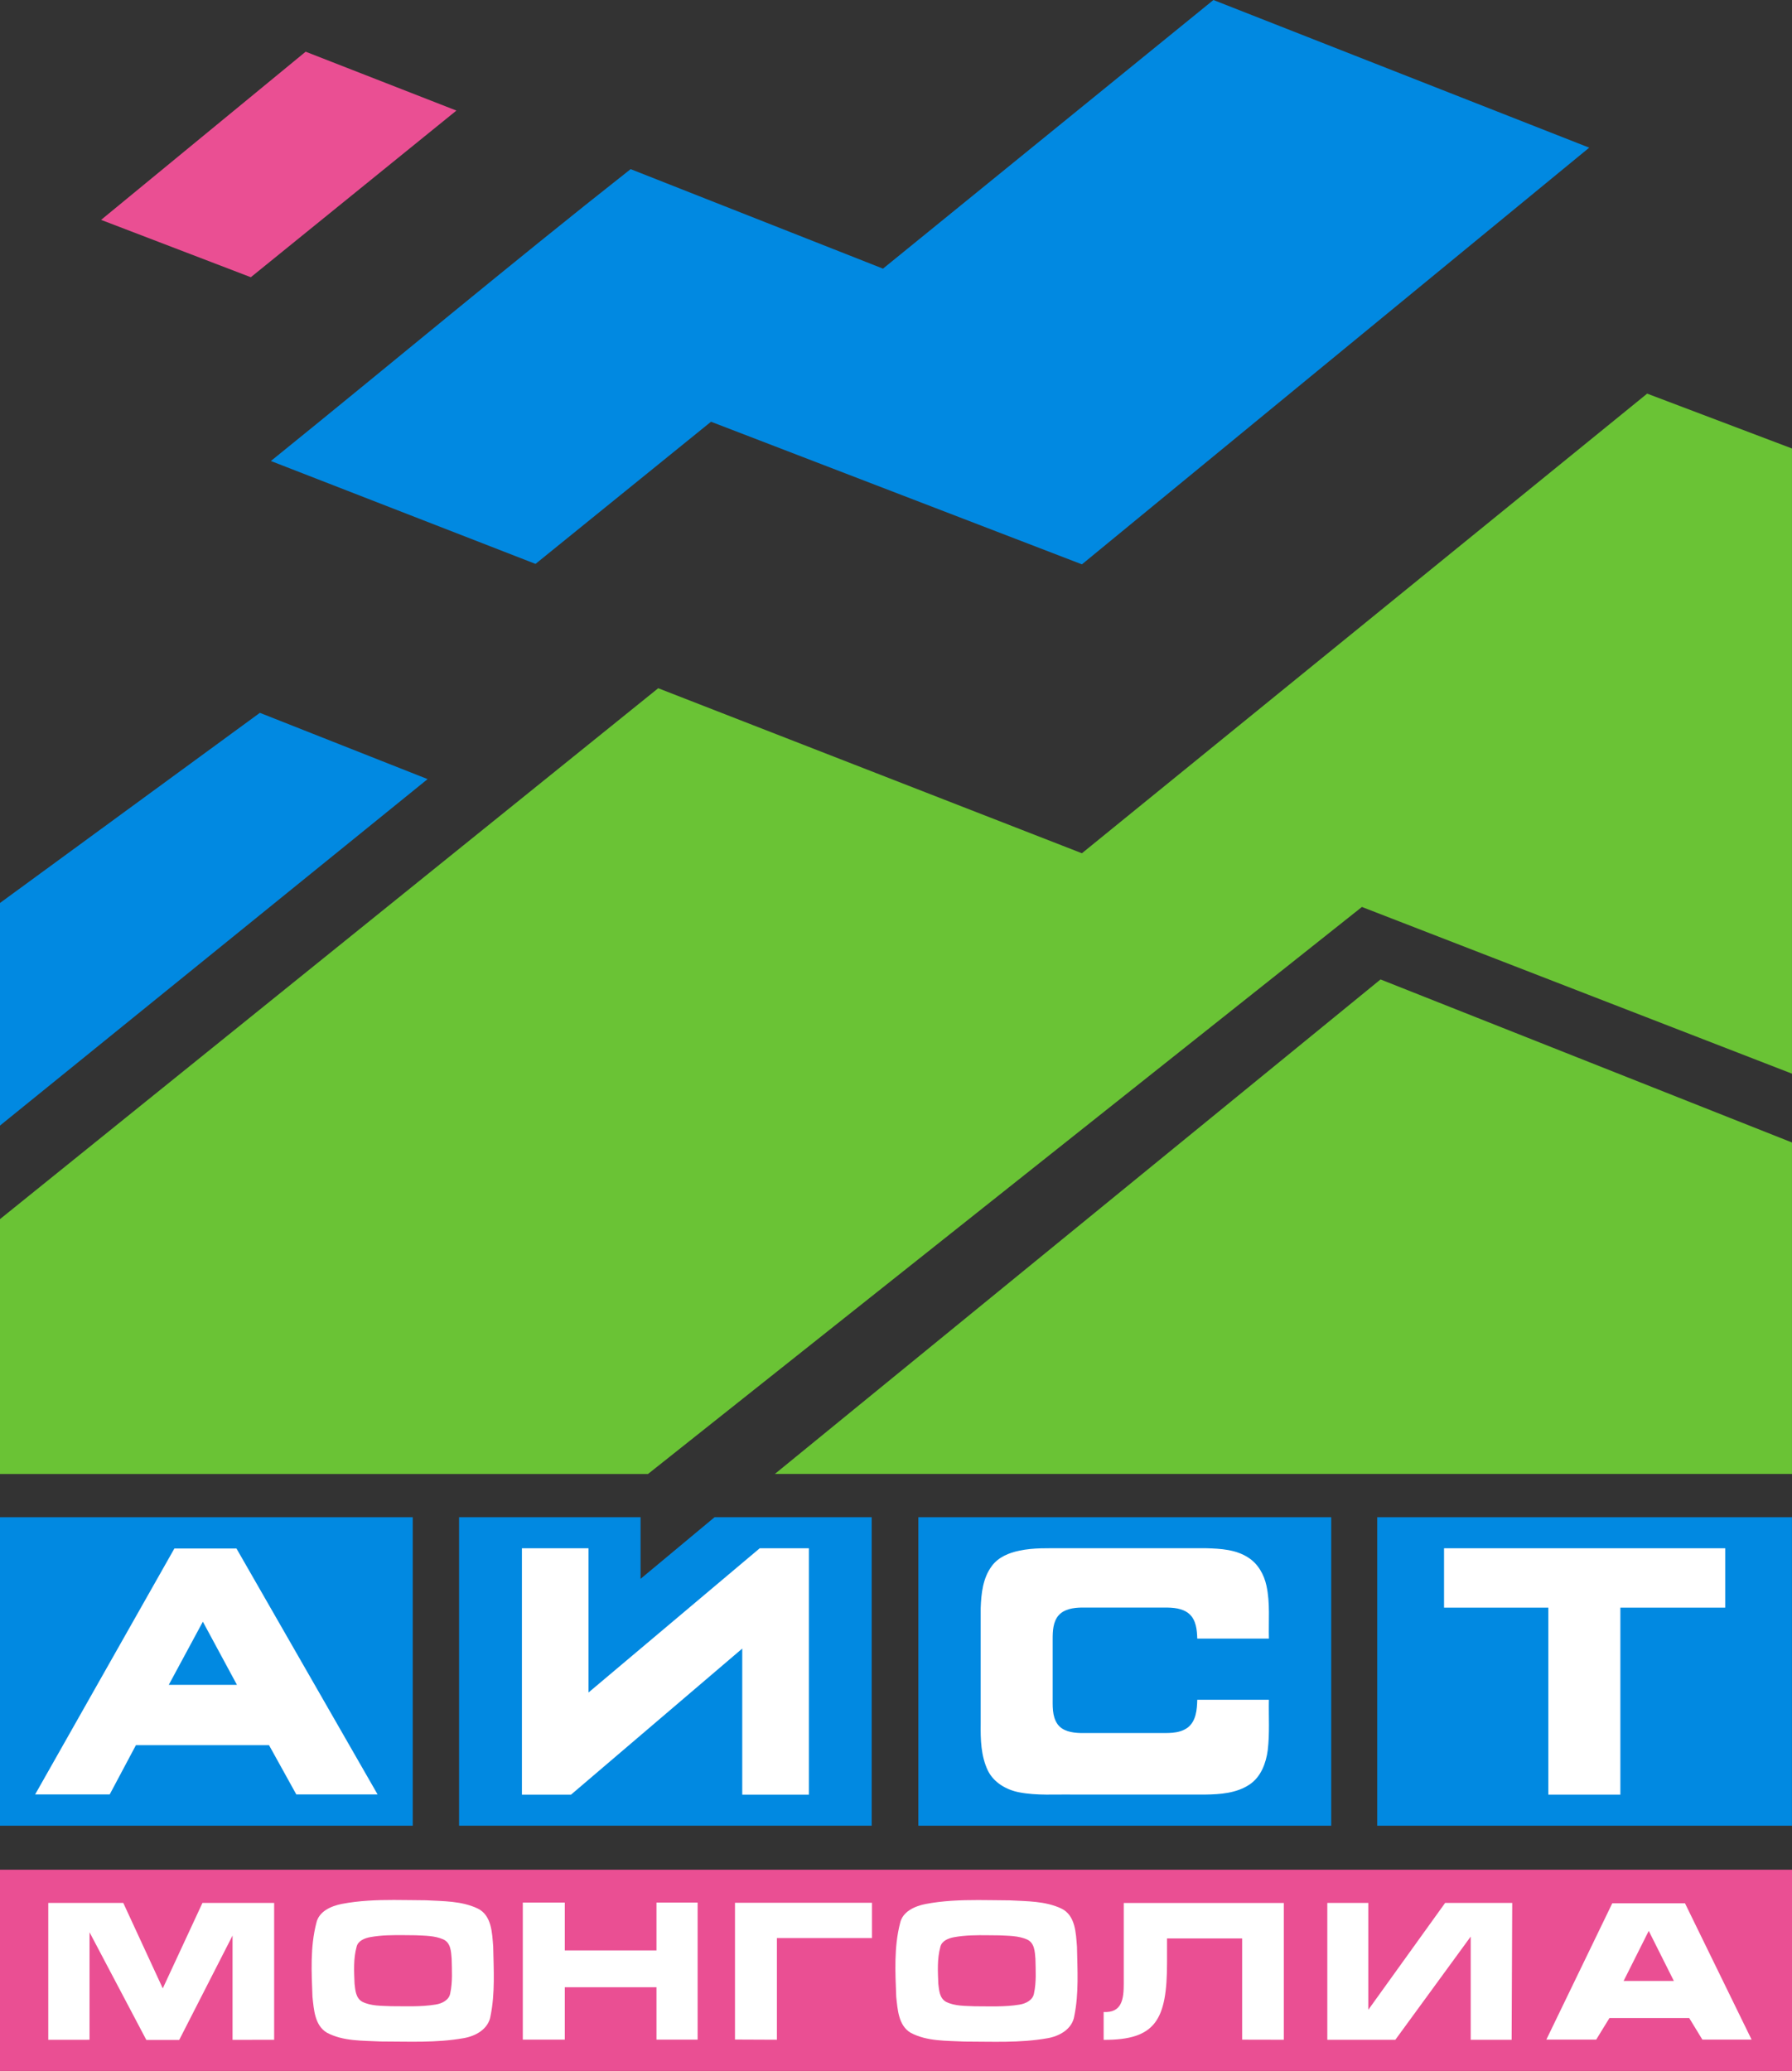 <svg width="396.6pt" height="458.31pt" version="1.1" viewBox="0 0 396.6 458.31" xmlns="http://www.w3.org/2000/svg">
 <rect x="0" y="0" width="396.6" height="458.31" fill="#333333" stroke="none"/>
 <g transform="translate(-50.505,-20.13)" fill="#ea4f93">
  <path d="m118.15 31.572 33.368 13.028-45.5 36.88-33.14-12.69z"/>
  <path d="m50.505 433.89h396.6v44.545h-396.6v-44.545"/>
 </g>
 <path d="m195.42 59.45 73.13-59.45 83.17 32.68-112.27 92.21-82.09-31.56-38.84 31.46-58.57-22.77c26.581-21.48 52.77-43.447 79.618-64.592z" fill="#0189e1"/>
 <path d="m57.514 157.75 37.121 14.666-94.635 76.67v-49.26z" fill="#0189e1"/>
 <path d="m0 335.76h91.345v68.27h-91.345v-68.27" fill="#0189e1"/>
 <path d="m101.6 335.76h40.17v13.635l16.373-13.635h34.777v68.27h-91.32v-68.27" fill="#0189e1"/>
 <path d="m203.25 335.76h91.375v68.27h-91.375v-68.27" fill="#0189e1"/>
 <path d="m304.8 335.76h91.792v68.27h-91.792v-68.27" fill="#0189e1"/>
 <path d="m38.596 342.68-30.816 54.423h16.501l5.803-10.903h29.454l6.039 10.903h17.989l-31.233-54.423zm6.3 16.199 7.546 13.981h-15.091z" fill="#fff" stroke-width=".299"/>
 <path d="m115.51 342.63v54.526h10.866l37.896-32.329v32.329h14.747v-54.526h-10.876l-37.89 31.915v-31.915z" fill="#fff" stroke-width=".3"/>
 <path d="m225.62 343.16c-2.301 0.465-4.658 1.431-6.095 3.374-2.01 2.664-2.368 6.128-2.482 9.356v25.469c-0.048 3.548 0.037 7.262 1.615 10.519 1.323 2.631 4.085 4.22 6.902 4.76 3.956 0.762 8.006 0.427 12.01 0.502h29.108c3.386-0.048 6.995-0.295 9.893-2.242 2.493-1.677 3.623-4.703 4.001-7.571 0.45-3.707 0.18-7.452 0.255-11.175h-15.853c-0.048 2.181-0.255 4.753-2.142 6.181-2.013 1.464-4.634 1.144-6.977 1.18h-16.779c-1.803-0.054-3.893-0.382-5.021-1.954-1.263-1.797-1.06-4.112-1.081-6.197v-12.604c0-1.833 0.073-3.881 1.351-5.327 1.272-1.383 3.272-1.642 5.051-1.681h18.297c1.911-3e-3 4.049 0.1 5.558 1.435 1.5 1.365 1.686 3.532 1.743 5.437h15.859c-0.108-3.896 0.297-7.86-0.543-11.7-0.528-2.457-1.845-4.829-3.995-6.209-2.742-1.812-6.146-2.001-9.329-2.091h-31.792c-3.188 0.015-6.416-0.135-9.553 0.537z" fill="#fff" stroke-width=".3"/>
 <path d="m319.59 342.63v13.139h23.084v41.385h15.941v-41.385h23.201v-13.139z" fill="#fff" stroke-width=".3"/>
 <g transform="translate(-50.505,-20.13)" fill="#fff">
  <path d="m61.19 441.25h16.6l8.74 18.91 8.78-18.91h15.87v30.28l-9.21 0.02v-23.08l-11.8 23.095h-7.28l-12.57-23.825v23.79l-9.13 0.01z"/>
  <path d="m137.78 440.59c-3.901-3e-3 -7.802 0.141-11.64 0.879-2.35 0.47-5.069 1.629-5.629 4.239-1.37 5.31-1.061 10.88-0.851 16.31 0.31 2.79 0.48 6.311 3.17 7.931 3.64 1.95 7.931 1.75 11.931 1.96 6.11 0 12.279 0.341 18.319-0.729 2.67-0.44 5.54-2.011 5.99-4.931 1.03-5.04 0.69-10.23 0.59-15.34-0.24-3-0.32-6.93-3.46-8.44-3.54-1.67-7.58-1.599-11.41-1.809-2.329-0.011-4.67-0.067-7.011-0.069zm2.184 7.787c0.838 9e-3 1.675 0.023 2.509 0.026 2.058 0.105 4.229 0.071 6.13 0.91 1.687 0.758 1.73 2.732 1.859 4.239 0.054 2.567 0.237 5.173-0.316 7.705-0.242 1.467-1.784 2.255-3.218 2.476-3.245 0.537-6.56 0.368-9.842 0.368-2.149-0.105-4.455-6e-3 -6.41-0.986-1.445-0.814-1.536-2.582-1.702-3.983-0.113-2.728-0.28-5.524 0.456-8.191 0.301-1.311 1.762-1.894 3.025-2.13 2.474-0.445 4.996-0.46 7.51-0.434z"/>
  <path d="m166.21 441.17h9.29v10.585h20.295v-10.585h9.105v30.33h-9.105v-11.595h-20.295v11.595h-9.29z"/>
  <path d="m213.17 441.21h30.315v7.81h-21.04v22.5l-9.275-0.04z"/>
  <path transform="scale(.75)" d="m355.97 587.48c-5.202-4e-3 -10.403 0.189-15.52 1.172-3.133 0.627-6.759 2.172-7.506 5.652-1.827 7.08-1.415 14.506-1.135 21.746 0.413 3.72 0.64 8.414 4.227 10.574 4.853 2.6 10.575 2.333 15.908 2.613 8.147 0 16.372 0.454 24.426-0.973 3.56-0.587 7.386-2.681 7.986-6.574 1.373-6.72 0.92-13.64 0.787-20.453-0.32-4-0.427-9.241-4.613-11.254-4.72-2.227-10.106-2.132-15.213-2.412-3.105-0.015-6.226-0.089-9.348-0.092zm2.912 10.383c1.117 0.012 2.234 0.03 3.346 0.035 2.744 0.141 5.638 0.094 8.174 1.213 2.249 1.011 2.307 3.643 2.478 5.652 0.072 3.422 0.316 6.898-0.422 10.273-0.322 1.956-2.378 3.006-4.291 3.301-4.327 0.717-8.746 0.49-13.123 0.49-2.865-0.141-5.939-8e-3 -8.547-1.315-1.927-1.085-2.047-3.442-2.269-5.311-0.15-3.637-0.374-7.366 0.607-10.922 0.401-1.748 2.35-2.525 4.033-2.84 3.299-0.593 6.662-0.614 10.014-0.578z" stroke-width="1.333"/>
  <path d="m299.21 441.26h35.43v30.265l-9.23-0.02v-22.405h-16.62v5.32c0 12.725-2.528 17.18-14.03 17.125v-6.16c4.047 0.221 4.461-2.862 4.45-6.33z"/>
  <path d="m344.26 441.25h9.075v23.645l17-23.645h14.85l-0.13 30.285h-9.06v-22.84l-16.68 22.84h-15.055z"/>
  <path d="m407.33 441.32h16.09l14.74 30.17h-10.896l-2.904-4.765h-17.66l-2.928 4.765h-11.032l14.59-30.17m2.51 17.195h11.12l-5.56-11.085z"/>
 </g>
 <g transform="translate(-50.505,-20.13)" fill="#6ac335">
  <path d="m415.05 107.24 32.052 12.14v138.35l-95.182-36.89-158 125.48h-143.42v-56.396l145.68-117.49 93.77 36.52z"/>
  <path d="m356.04 236.88 91.062 36.08v73.355h-225.11z"/>
 </g>
</svg>
